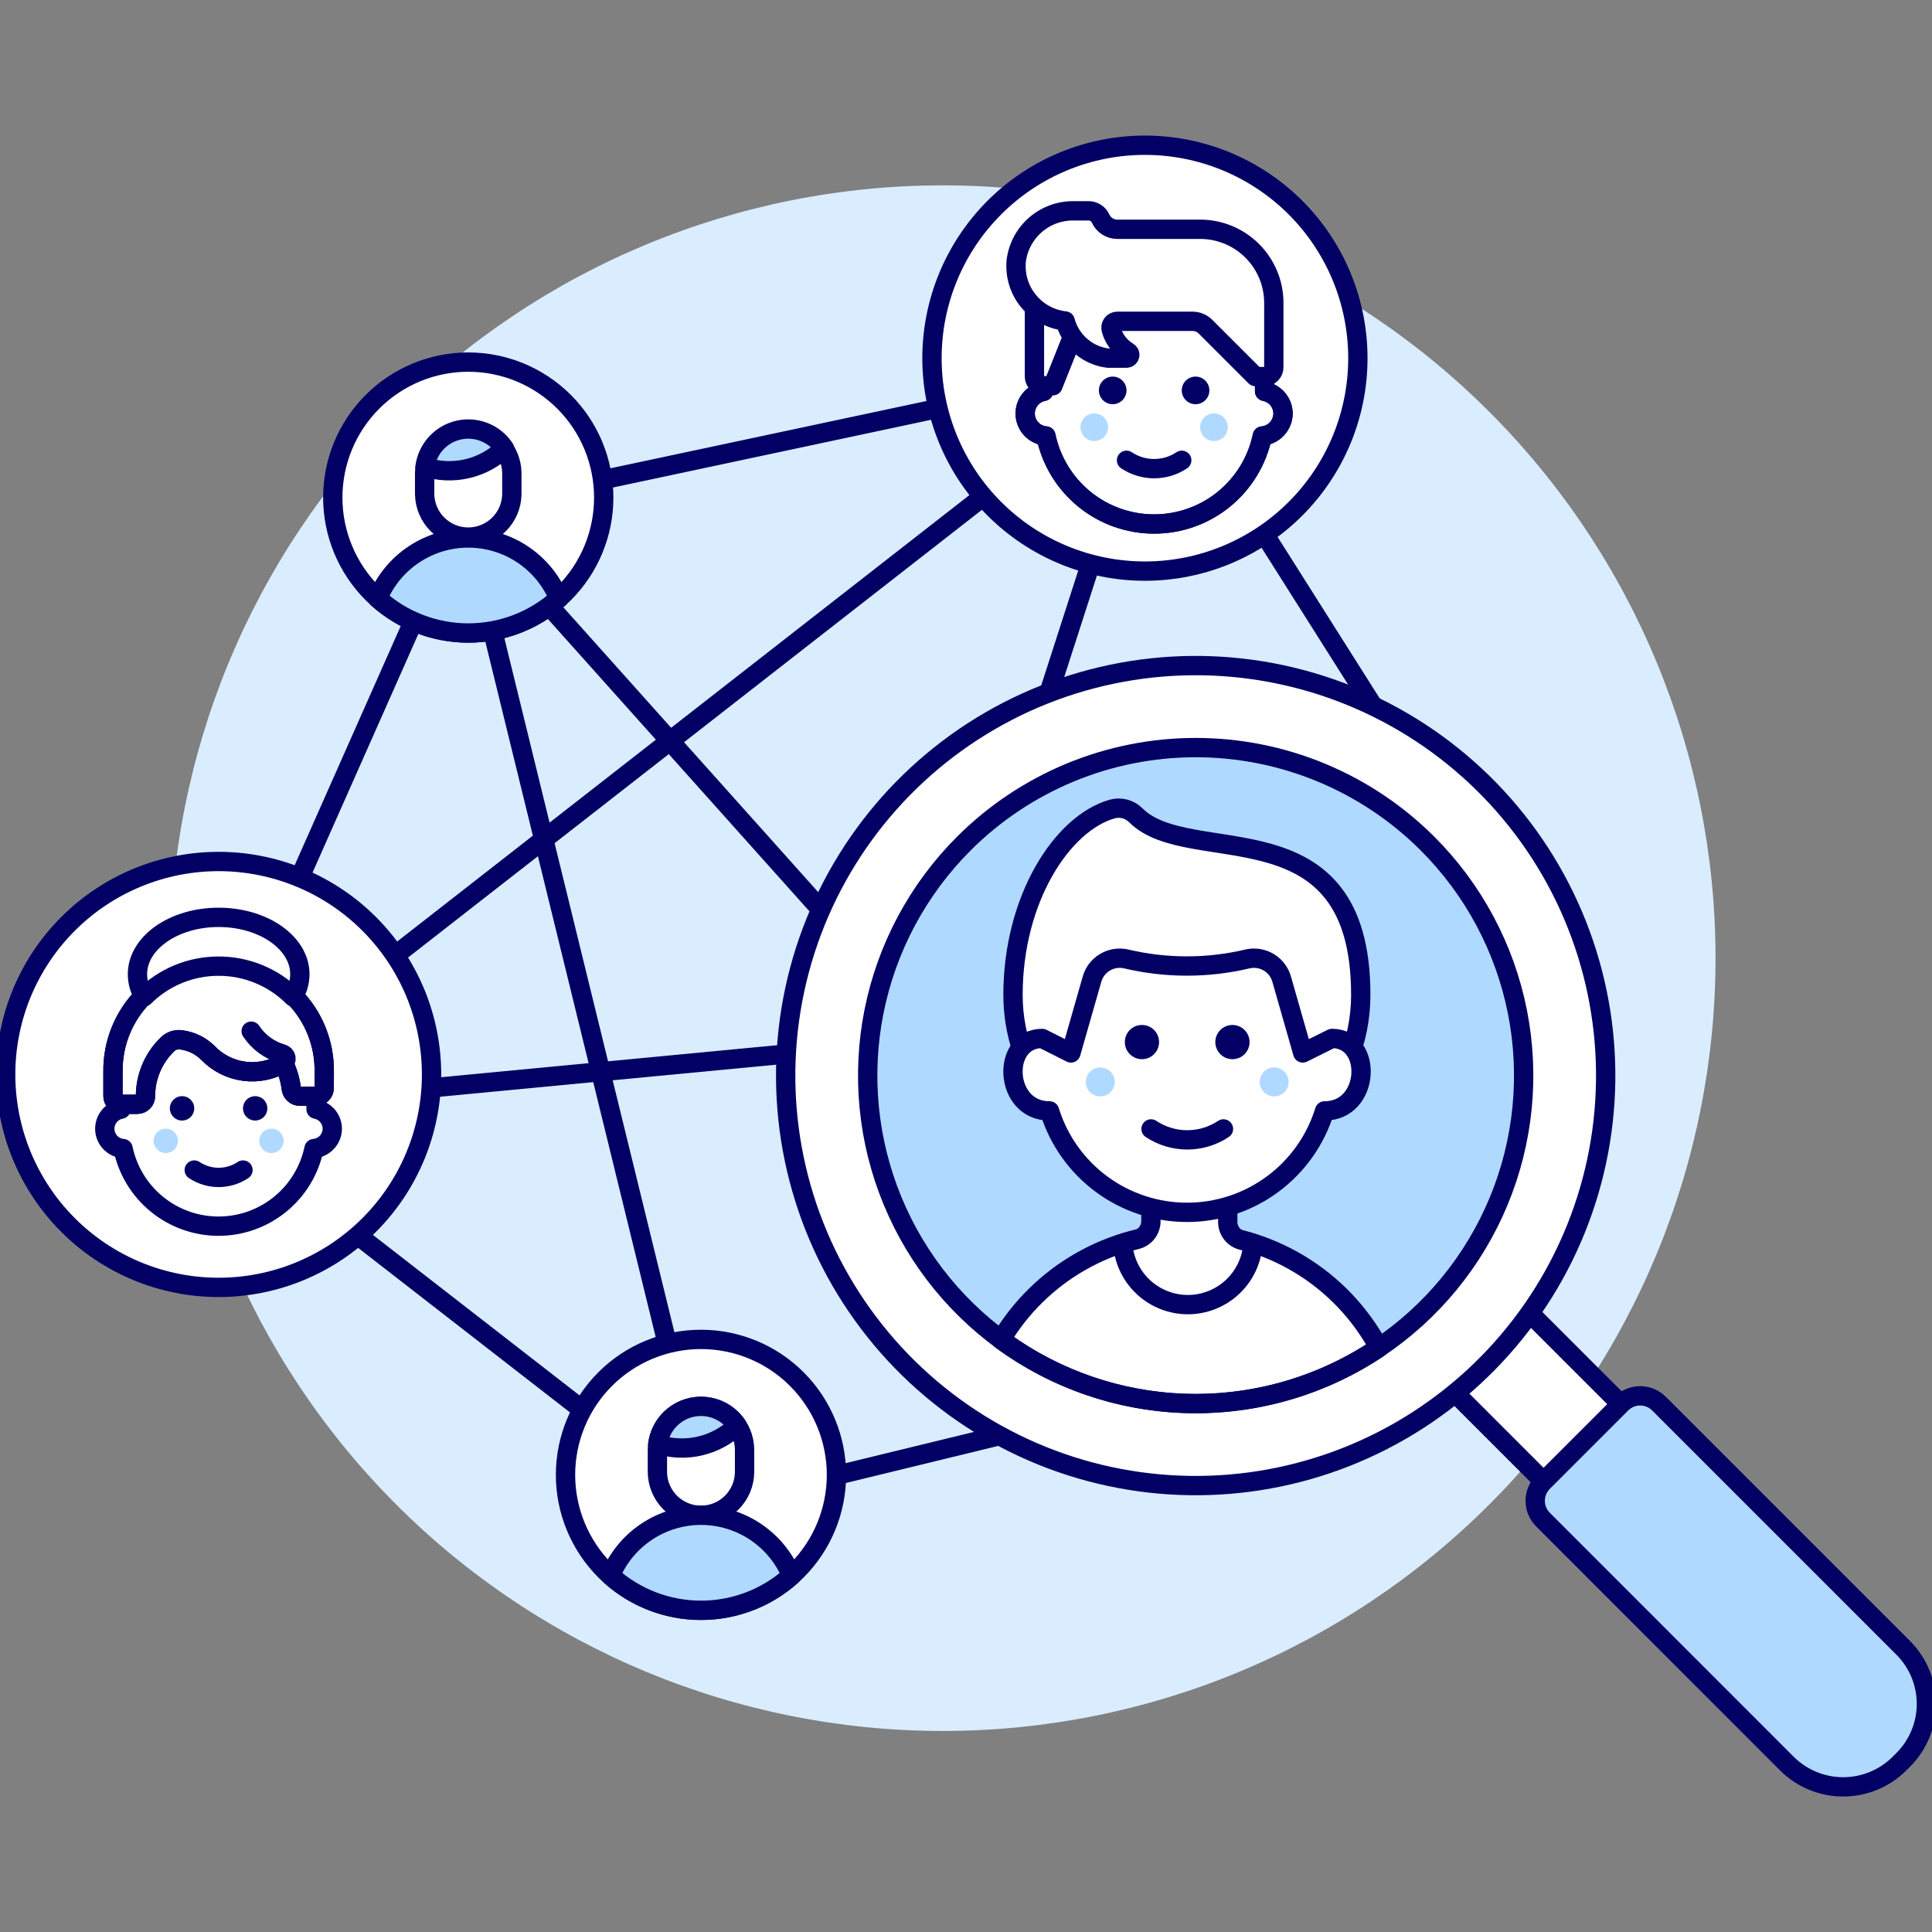 <svg width="400" height="400" viewBox="0 0 400 400" fill="none" xmlns="http://www.w3.org/2000/svg">
<rect x="0" y="0" width="400" height="400" fill="#808080" stroke="none"/>
<g clip-path="url(#clip0_902_10487)">
<path d="M35.184 198.376C35.184 240.811 52.041 281.507 82.047 311.513C112.053 341.519 152.749 358.376 195.184 358.376C237.619 358.376 278.315 341.519 308.321 311.513C338.327 281.507 355.184 240.811 355.184 198.376C355.184 155.941 338.327 115.245 308.321 85.239C278.315 55.233 237.619 38.376 195.184 38.376C152.749 38.376 112.053 55.233 82.047 85.239C52.041 115.245 35.184 155.941 35.184 198.376Z" fill="#D9EDFF"/>
<path d="M95.844 105.5L40.708 229.86" stroke="#020064" stroke-width="4" stroke-linecap="round" stroke-linejoin="round"/>
<path d="M146.424 311.964L40.708 229.86" stroke="#020064" stroke-width="4" stroke-linecap="round" stroke-linejoin="round"/>
<path d="M311.376 189.004L256.584 285.148" stroke="#00AED9" stroke-width="4" stroke-linecap="round" stroke-linejoin="round"/>
<path d="M95.844 105.5L239.248 74.968" stroke="#020064" stroke-width="4" stroke-linecap="round" stroke-linejoin="round"/>
<path d="M311.376 189.004L239.248 74.968" stroke="#020064" stroke-width="4" stroke-linecap="round" stroke-linejoin="round"/>
<path d="M311.376 189.004L194.036 215.244L40.708 229.86" stroke="#020064" stroke-width="4" stroke-linecap="round" stroke-linejoin="round"/>
<path d="M95.844 105.5L146.424 311.964" stroke="#020064" stroke-width="4" stroke-linecap="round" stroke-linejoin="round"/>
<path d="M239.248 74.968L194.036 215.244" stroke="#020064" stroke-width="4" stroke-linecap="round" stroke-linejoin="round"/>
<path d="M95.844 105.5L256.584 285.148" stroke="#020064" stroke-width="4" stroke-linecap="round" stroke-linejoin="round"/>
<path d="M256.584 285.148L146.424 311.964" stroke="#020064" stroke-width="4" stroke-linecap="round" stroke-linejoin="round"/>
<path d="M40.708 229.86L239.248 74.968" stroke="#020064" stroke-width="4" stroke-linecap="round" stroke-linejoin="round"/>
<path d="M1.172 222.452C1.172 228.242 2.312 233.975 4.528 239.324C6.744 244.673 9.991 249.533 14.085 253.627C18.179 257.721 23.039 260.968 28.388 263.184C33.737 265.4 39.47 266.54 45.26 266.54C51.05 266.54 56.783 265.4 62.132 263.184C67.481 260.968 72.341 257.721 76.435 253.627C80.529 249.533 83.776 244.673 85.992 239.324C88.208 233.975 89.348 228.242 89.348 222.452C89.348 216.662 88.208 210.929 85.992 205.58C83.776 200.231 80.529 195.371 76.435 191.277C72.341 187.183 67.481 183.936 62.132 181.72C56.783 179.504 51.05 178.364 45.26 178.364C39.47 178.364 33.737 179.504 28.388 181.72C23.039 183.936 18.179 187.183 14.085 191.277C9.991 195.371 6.744 200.231 4.528 205.58C2.312 210.929 1.172 216.662 1.172 222.452Z" fill="white" stroke="#020064" stroke-width="4" stroke-linecap="round" stroke-linejoin="round"/>
<path d="M68.8 233.68C68.792 232.722 68.452 231.797 67.839 231.061C67.225 230.326 66.377 229.825 65.436 229.644V226.952C65.474 224.277 64.979 221.621 63.982 219.138C62.984 216.655 61.503 214.396 59.624 212.491C57.746 210.586 55.507 209.073 53.039 208.04C50.571 207.008 47.922 206.476 45.246 206.476C42.571 206.476 39.922 207.008 37.453 208.04C34.985 209.073 32.747 210.586 30.868 212.491C28.99 214.396 27.508 216.655 26.511 219.138C25.513 221.621 25.018 224.277 25.056 226.952V229.644C24.075 229.828 23.195 230.361 22.577 231.145C21.96 231.929 21.648 232.911 21.7 233.907C21.752 234.904 22.164 235.848 22.859 236.564C23.554 237.28 24.485 237.719 25.48 237.8C26.428 242.341 28.91 246.417 32.51 249.343C36.11 252.269 40.607 253.866 45.246 253.866C49.885 253.866 54.382 252.269 57.982 249.343C61.582 246.417 64.064 242.341 65.012 237.8C66.043 237.707 67.002 237.234 67.703 236.472C68.403 235.71 68.794 234.715 68.8 233.68Z" fill="white" stroke="#020064" stroke-width="4" stroke-linecap="round" stroke-linejoin="round"/>
<path d="M31.804 236.204C31.804 236.873 32.07 237.515 32.544 237.989C33.017 238.462 33.659 238.728 34.328 238.728C34.998 238.728 35.64 238.462 36.113 237.989C36.586 237.515 36.852 236.873 36.852 236.204C36.852 235.535 36.586 234.893 36.113 234.419C35.64 233.946 34.998 233.68 34.328 233.68C33.659 233.68 33.017 233.946 32.544 234.419C32.07 234.893 31.804 235.535 31.804 236.204Z" fill="#B0D9FF"/>
<path d="M53.672 236.204C53.672 236.535 53.737 236.864 53.864 237.17C53.991 237.476 54.177 237.754 54.411 237.989C54.646 238.223 54.924 238.409 55.23 238.536C55.536 238.663 55.865 238.728 56.196 238.728C56.528 238.728 56.856 238.663 57.162 238.536C57.468 238.409 57.746 238.223 57.981 237.989C58.215 237.754 58.401 237.476 58.528 237.17C58.655 236.864 58.72 236.535 58.72 236.204C58.72 235.873 58.655 235.544 58.528 235.238C58.401 234.932 58.215 234.654 57.981 234.419C57.746 234.185 57.468 233.999 57.162 233.872C56.856 233.745 56.528 233.68 56.196 233.68C55.865 233.68 55.536 233.745 55.23 233.872C54.924 233.999 54.646 234.185 54.411 234.419C54.177 234.654 53.991 234.932 53.864 235.238C53.737 235.544 53.672 235.873 53.672 236.204Z" fill="#B0D9FF"/>
<path d="M40.216 242.244C41.71 243.242 43.466 243.774 45.262 243.774C47.058 243.774 48.814 243.242 50.308 242.244" stroke="#020064" stroke-width="4" stroke-linecap="round" stroke-linejoin="round"/>
<path d="M67.132 221.904C67.171 219.007 66.635 216.131 65.553 213.444C64.472 210.756 62.867 208.31 60.832 206.247C58.797 204.185 56.373 202.547 53.7 201.43C51.028 200.312 48.159 199.736 45.262 199.736C42.365 199.736 39.497 200.312 36.824 201.43C34.151 202.547 31.727 204.185 29.692 206.247C27.657 208.31 26.053 210.756 24.971 213.444C23.89 216.131 23.353 219.007 23.392 221.904V226.952C23.392 227.398 23.569 227.825 23.884 228.14C24.199 228.455 24.627 228.632 25.072 228.632H28.44C28.886 228.632 29.313 228.455 29.628 228.14C29.943 227.825 30.12 227.398 30.12 226.952C30.122 224.949 30.526 222.966 31.308 221.122C32.091 219.277 33.236 217.609 34.676 216.216C35.044 215.855 35.49 215.583 35.98 215.422C36.469 215.261 36.99 215.215 37.5 215.288C39.623 215.552 41.596 216.523 43.1 218.044C45.088 220.094 47.71 221.413 50.541 221.789C53.372 222.164 56.246 221.573 58.7 220.112C59.544 221.751 60.087 223.529 60.3 225.36C60.348 225.798 60.556 226.203 60.883 226.498C61.211 226.793 61.635 226.958 62.076 226.96H65.44C65.886 226.959 66.313 226.781 66.628 226.465C66.943 226.15 67.12 225.722 67.12 225.276L67.132 221.904Z" fill="white" stroke="#020064" stroke-width="4" stroke-linecap="round" stroke-linejoin="round"/>
<path d="M67.132 221.904C67.171 219.007 66.635 216.131 65.553 213.444C64.472 210.756 62.867 208.31 60.832 206.247C58.797 204.185 56.373 202.547 53.7 201.43C51.028 200.312 48.159 199.736 45.262 199.736C42.365 199.736 39.497 200.312 36.824 201.43C34.151 202.547 31.727 204.185 29.692 206.247C27.657 208.31 26.053 210.756 24.971 213.444C23.89 216.131 23.353 219.007 23.392 221.904V226.952C23.392 227.398 23.569 227.825 23.884 228.14C24.199 228.455 24.627 228.632 25.072 228.632H28.44C28.886 228.632 29.313 228.455 29.628 228.14C29.943 227.825 30.12 227.398 30.12 226.952C30.122 224.949 30.526 222.966 31.308 221.122C32.091 219.277 33.236 217.609 34.676 216.216C35.044 215.855 35.49 215.583 35.98 215.422C36.469 215.261 36.99 215.215 37.5 215.288C39.623 215.552 41.596 216.523 43.1 218.044C45.088 220.094 47.71 221.413 50.541 221.789C53.372 222.164 56.246 221.573 58.7 220.112C59.544 221.751 60.087 223.529 60.3 225.36C60.348 225.798 60.556 226.203 60.883 226.498C61.211 226.793 61.635 226.958 62.076 226.96H65.44C65.886 226.959 66.313 226.781 66.628 226.465C66.943 226.15 67.12 225.722 67.12 225.276L67.132 221.904Z" stroke="#020064" stroke-width="4" stroke-linecap="round" stroke-linejoin="round"/>
<path d="M58.7 220.112C58.878 220.007 59.021 219.851 59.111 219.665C59.201 219.479 59.234 219.271 59.206 219.066C59.178 218.861 59.091 218.669 58.955 218.514C58.818 218.358 58.639 218.246 58.44 218.192C55.8 217.448 53.514 215.78 52 213.492" fill="#FFDF3D"/>
<path d="M58.7 220.112C58.878 220.007 59.021 219.851 59.111 219.665C59.201 219.479 59.234 219.271 59.206 219.066C59.178 218.861 59.091 218.669 58.955 218.514C58.818 218.358 58.639 218.246 58.44 218.192C55.8 217.448 53.514 215.78 52 213.492" stroke="#020064" stroke-width="4" stroke-linecap="round" stroke-linejoin="round"/>
<path d="M35.168 229.472C35.168 229.803 35.233 230.132 35.36 230.438C35.487 230.744 35.673 231.022 35.907 231.257C36.142 231.491 36.42 231.677 36.726 231.804C37.032 231.931 37.361 231.996 37.692 231.996C38.024 231.996 38.352 231.931 38.658 231.804C38.964 231.677 39.243 231.491 39.477 231.257C39.711 231.022 39.897 230.744 40.024 230.438C40.151 230.132 40.216 229.803 40.216 229.472C40.216 229.141 40.151 228.812 40.024 228.506C39.897 228.2 39.711 227.922 39.477 227.687C39.243 227.453 38.964 227.267 38.658 227.14C38.352 227.013 38.024 226.948 37.692 226.948C37.361 226.948 37.032 227.013 36.726 227.14C36.42 227.267 36.142 227.453 35.907 227.687C35.673 227.922 35.487 228.2 35.36 228.506C35.233 228.812 35.168 229.141 35.168 229.472Z" fill="#020064"/>
<path d="M50.308 229.472C50.308 230.141 50.574 230.783 51.047 231.257C51.521 231.73 52.163 231.996 52.832 231.996C53.502 231.996 54.144 231.73 54.617 231.257C55.09 230.783 55.356 230.141 55.356 229.472C55.356 228.803 55.09 228.161 54.617 227.687C54.144 227.214 53.502 226.948 52.832 226.948C52.163 226.948 51.521 227.214 51.047 227.687C50.574 228.161 50.308 228.803 50.308 229.472Z" fill="#020064"/>
<path d="M45.26 200.032C48.125 200.027 50.963 200.587 53.612 201.68C56.26 202.773 58.668 204.377 60.696 206.4C61.591 204.998 62.072 203.371 62.084 201.708C62.084 195.204 54.552 189.928 45.26 189.928C35.968 189.928 28.46 195.204 28.46 201.708C28.467 203.369 28.941 204.995 29.828 206.4C31.856 204.377 34.263 202.773 36.911 201.681C39.559 200.588 42.396 200.028 45.26 200.032Z" fill="white" stroke="#020064" stroke-width="4" stroke-linecap="round" stroke-linejoin="round"/>
<path d="M192.956 74.156C192.956 85.849 197.601 97.063 205.869 105.331C214.137 113.599 225.351 118.244 237.044 118.244C248.737 118.244 259.951 113.599 268.219 105.331C276.487 97.063 281.132 85.849 281.132 74.156C281.132 62.463 276.487 51.249 268.219 42.981C259.951 34.713 248.737 30.068 237.044 30.068C225.351 30.068 214.137 34.713 205.869 42.981C197.601 51.249 192.956 62.463 192.956 74.156Z" fill="white" stroke="#020064" stroke-width="4" stroke-linecap="round" stroke-linejoin="round"/>
<path d="M265.64 85.6C265.63 84.514 265.244 83.466 264.549 82.632C263.853 81.799 262.89 81.232 261.824 81.028V77.976C261.824 71.909 259.414 66.09 255.124 61.8C250.834 57.51 245.015 55.1 238.948 55.1C232.881 55.1 227.063 57.51 222.772 61.8C218.482 66.09 216.072 71.909 216.072 77.976V81.028C214.958 81.234 213.957 81.837 213.255 82.726C212.554 83.615 212.199 84.729 212.258 85.861C212.316 86.992 212.785 88.063 213.575 88.875C214.365 89.686 215.423 90.183 216.552 90.272C217.624 95.42 220.436 100.042 224.516 103.36C228.595 106.679 233.694 108.49 238.952 108.49C244.211 108.49 249.309 106.679 253.389 103.36C257.468 100.042 260.281 95.42 261.352 90.272C262.519 90.165 263.605 89.627 264.398 88.763C265.19 87.9 265.633 86.772 265.64 85.6Z" fill="white" stroke="#020064" stroke-width="4" stroke-linecap="round" stroke-linejoin="round"/>
<path d="M265.64 85.6C265.63 84.514 265.244 83.466 264.549 82.632C263.853 81.799 262.89 81.232 261.824 81.028V77.976C261.824 71.909 259.414 66.09 255.124 61.8C250.834 57.51 245.015 55.1 238.948 55.1C232.881 55.1 227.063 57.51 222.772 61.8C218.482 66.09 216.072 71.909 216.072 77.976V81.028C214.958 81.234 213.957 81.837 213.255 82.726C212.554 83.615 212.199 84.729 212.258 85.861C212.316 86.992 212.785 88.063 213.575 88.875C214.365 89.686 215.423 90.183 216.552 90.272C217.624 95.42 220.436 100.042 224.516 103.36C228.595 106.679 233.694 108.49 238.952 108.49C244.211 108.49 249.309 106.679 253.389 103.36C257.468 100.042 260.281 95.42 261.352 90.272C262.519 90.165 263.605 89.627 264.398 88.763C265.19 87.9 265.633 86.772 265.64 85.6V85.6Z" stroke="#020064" stroke-width="4" stroke-linecap="round" stroke-linejoin="round"/>
<path d="M227.512 80.828C227.512 81.587 227.814 82.314 228.35 82.85C228.886 83.387 229.614 83.688 230.372 83.688C231.131 83.688 231.858 83.387 232.395 82.85C232.931 82.314 233.232 81.587 233.232 80.828C233.232 80.07 232.931 79.342 232.395 78.806C231.858 78.269 231.131 77.968 230.372 77.968C229.614 77.968 228.886 78.269 228.35 78.806C227.814 79.342 227.512 80.07 227.512 80.828Z" fill="#020064"/>
<path d="M244.668 80.828C244.668 81.587 244.97 82.314 245.506 82.85C246.042 83.387 246.77 83.688 247.528 83.688C248.287 83.688 249.014 83.387 249.551 82.85C250.087 82.314 250.388 81.587 250.388 80.828C250.388 80.07 250.087 79.342 249.551 78.806C249.014 78.269 248.287 77.968 247.528 77.968C246.77 77.968 246.042 78.269 245.506 78.806C244.97 79.342 244.668 80.07 244.668 80.828Z" fill="#020064"/>
<path d="M223.7 88.452C223.7 89.21 224.002 89.938 224.538 90.474C225.074 91.011 225.802 91.312 226.56 91.312C227.319 91.312 228.046 91.011 228.583 90.474C229.119 89.938 229.42 89.21 229.42 88.452C229.42 87.694 229.119 86.966 228.583 86.43C228.046 85.893 227.319 85.592 226.56 85.592C225.802 85.592 225.074 85.893 224.538 86.43C224.002 86.966 223.7 87.694 223.7 88.452Z" fill="#B0D9FF"/>
<path d="M248.48 88.452C248.48 89.21 248.782 89.938 249.318 90.474C249.854 91.011 250.582 91.312 251.34 91.312C252.099 91.312 252.826 91.011 253.363 90.474C253.899 89.938 254.2 89.21 254.2 88.452C254.2 87.694 253.899 86.966 253.363 86.43C252.826 85.893 252.099 85.592 251.34 85.592C250.582 85.592 249.854 85.893 249.318 86.43C248.782 86.966 248.48 87.694 248.48 88.452Z" fill="#B0D9FF"/>
<path d="M233.232 95.3C234.925 96.429 236.915 97.031 238.95 97.031C240.985 97.031 242.975 96.429 244.668 95.3" stroke="#020064" stroke-width="4" stroke-linecap="round" stroke-linejoin="round"/>
<path d="M214.168 60.8V77.956C214.168 78.461 214.369 78.946 214.726 79.304C215.083 79.661 215.567 79.863 216.072 79.864H218L225.6 60.8H214.168Z" fill="white" stroke="#020064" stroke-width="4" stroke-linecap="round" stroke-linejoin="round"/>
<path d="M263.732 62.716C263.731 58.672 262.124 54.793 259.264 51.934C256.403 49.074 252.525 47.468 248.48 47.468H231.324C230.596 47.468 229.883 47.26 229.27 46.867C228.656 46.474 228.169 45.913 227.864 45.252C227.664 44.809 227.348 44.427 226.951 44.145C226.554 43.864 226.089 43.694 225.604 43.652H222.364C219.444 43.596 216.607 44.621 214.398 46.532C212.189 48.442 210.765 51.102 210.4 54C210.115 56.991 211.019 59.975 212.915 62.305C214.812 64.636 217.549 66.127 220.536 66.456C221.076 68.48 222.21 70.295 223.792 71.667C225.375 73.039 227.332 73.905 229.412 74.152H233.228C233.379 74.151 233.525 74.1 233.644 74.008C233.763 73.916 233.85 73.788 233.889 73.643C233.929 73.498 233.92 73.344 233.865 73.204C233.809 73.064 233.709 72.946 233.58 72.868C231.848 71.834 230.586 70.165 230.064 68.216C230.005 68.02 229.992 67.813 230.027 67.611C230.063 67.409 230.144 67.218 230.267 67.054C230.389 66.889 230.547 66.756 230.73 66.664C230.913 66.572 231.115 66.524 231.32 66.524H246.896C247.397 66.524 247.893 66.623 248.356 66.815C248.819 67.007 249.239 67.289 249.592 67.644L259.916 77.964H261.82C262.071 77.965 262.319 77.915 262.551 77.82C262.783 77.724 262.993 77.584 263.171 77.406C263.348 77.229 263.488 77.019 263.584 76.787C263.68 76.555 263.729 76.307 263.728 76.056L263.732 62.716Z" fill="white"/>
<path d="M263.732 62.716C263.731 58.672 262.124 54.793 259.264 51.934C256.403 49.074 252.525 47.468 248.48 47.468H231.324C230.596 47.468 229.883 47.26 229.27 46.867C228.656 46.474 228.169 45.913 227.864 45.252C227.664 44.809 227.348 44.427 226.951 44.145C226.554 43.864 226.089 43.694 225.604 43.652H222.364C219.444 43.596 216.607 44.621 214.398 46.532C212.189 48.442 210.765 51.102 210.4 54C210.115 56.991 211.019 59.975 212.915 62.305C214.812 64.636 217.549 66.127 220.536 66.456C221.076 68.48 222.21 70.295 223.792 71.667C225.375 73.039 227.332 73.905 229.412 74.152H233.228C233.379 74.151 233.525 74.1 233.644 74.008C233.763 73.916 233.85 73.788 233.889 73.643C233.929 73.498 233.92 73.344 233.865 73.204C233.809 73.064 233.709 72.946 233.58 72.868C231.848 71.834 230.586 70.165 230.064 68.216C230.005 68.02 229.992 67.813 230.027 67.611C230.063 67.409 230.144 67.218 230.267 67.054C230.389 66.889 230.547 66.756 230.73 66.664C230.913 66.572 231.115 66.524 231.32 66.524H246.896C247.397 66.524 247.893 66.623 248.356 66.815C248.819 67.007 249.239 67.289 249.592 67.644L259.916 77.964H261.82C262.071 77.965 262.319 77.915 262.551 77.82C262.783 77.724 262.993 77.584 263.171 77.406C263.348 77.229 263.488 77.019 263.584 76.787C263.68 76.555 263.729 76.307 263.728 76.056L263.732 62.716Z" stroke="#020064" stroke-width="4" stroke-linecap="round" stroke-linejoin="round"/>
<path d="M295.57 282.715L311.576 266.709L339.586 294.72L323.579 310.726L295.57 282.715Z" fill="white" stroke="#020064" stroke-width="4" stroke-linecap="round" stroke-linejoin="round"/>
<path d="M394 364.4L393.236 365.164C390.144 368.231 385.965 369.952 381.61 369.952C377.255 369.952 373.076 368.231 369.984 365.164L319.444 314.604C318.422 313.573 317.848 312.18 317.848 310.728C317.848 309.276 318.422 307.883 319.444 306.852L335.708 290.588C336.738 289.566 338.131 288.992 339.582 288.992C341.033 288.992 342.426 289.566 343.456 290.588L394 341.128C395.535 342.652 396.753 344.465 397.584 346.462C398.415 348.459 398.843 350.601 398.843 352.764C398.843 354.927 398.415 357.069 397.584 359.066C396.753 361.063 395.535 362.876 394 364.4Z" fill="#B0D9FF"/>
<path d="M394 364.4L393.236 365.164C390.144 368.231 385.965 369.952 381.61 369.952C377.255 369.952 373.076 368.231 369.984 365.164L319.444 314.604C318.422 313.573 317.848 312.18 317.848 310.728C317.848 309.276 318.422 307.883 319.444 306.852L335.708 290.588C336.738 289.566 338.131 288.992 339.582 288.992C341.033 288.992 342.426 289.566 343.456 290.588L394 341.128C395.535 342.652 396.753 344.465 397.584 346.462C398.415 348.459 398.843 350.601 398.843 352.764C398.843 354.927 398.415 357.069 397.584 359.066C396.753 361.063 395.535 362.876 394 364.4Z" stroke="#020064" stroke-width="4" stroke-linecap="round" stroke-linejoin="round"/>
<path d="M175.146 266.997C186.898 286.201 205.796 299.949 227.684 305.219C249.573 310.488 272.658 306.847 291.861 295.096C311.065 283.344 324.814 264.446 330.083 242.557C335.353 220.669 331.711 197.584 319.96 178.381C308.208 159.177 289.31 145.428 267.422 140.159C245.533 134.889 222.448 138.531 203.245 150.282C184.041 162.033 170.292 180.932 165.023 202.82C159.753 224.709 163.395 247.794 175.146 266.997Z" fill="white" stroke="#020064" stroke-width="4" stroke-linecap="round" stroke-linejoin="round"/>
<path d="M295.572 174.672C305.069 184.169 311.536 196.269 314.156 209.442C316.775 222.615 315.43 236.269 310.29 248.677C305.15 261.085 296.447 271.691 285.279 279.152C274.112 286.614 260.983 290.596 247.552 290.596C234.121 290.596 220.992 286.614 209.825 279.152C198.658 271.691 189.954 261.085 184.814 248.677C179.674 236.269 178.329 222.615 180.949 209.442C183.568 196.269 190.035 184.169 199.532 174.672C205.838 168.366 213.324 163.363 221.564 159.95C229.803 156.537 238.634 154.78 247.552 154.78C256.47 154.78 265.301 156.537 273.541 159.95C281.78 163.363 289.266 168.366 295.572 174.672Z" fill="#B0D9FF"/>
<path d="M245.916 255.24C238.112 255.284 230.453 257.344 223.68 261.22C216.907 265.097 211.251 270.658 207.26 277.364C218.539 285.669 232.109 290.286 246.113 290.583C260.116 290.881 273.87 286.845 285.492 279.028C281.645 271.87 275.938 265.882 268.973 261.695C262.008 257.509 254.042 255.279 245.916 255.24Z" fill="white"/>
<path d="M245.916 255.24C238.112 255.284 230.453 257.344 223.68 261.22C216.907 265.097 211.251 270.658 207.26 277.364C218.539 285.669 232.109 290.286 246.113 290.583C260.116 290.881 273.87 286.845 285.492 279.028C281.645 271.87 275.938 265.882 268.973 261.695C262.008 257.509 254.042 255.279 245.916 255.24V255.24Z" stroke="#020064" stroke-width="4" stroke-linejoin="round"/>
<path d="M259.332 257.42C258.612 257.191 257.885 256.985 257.152 256.804C256.305 256.59 255.553 256.099 255.017 255.409C254.481 254.719 254.19 253.87 254.192 252.996V239.484H238.284V252.844C238.284 253.723 237.988 254.576 237.445 255.266C236.902 255.957 236.142 256.445 235.288 256.652C234.368 256.876 233.452 257.124 232.548 257.408L232.456 257.528C232.691 260.942 234.214 264.139 236.715 266.473C239.216 268.808 242.51 270.107 245.932 270.107C249.354 270.107 252.648 268.808 255.149 266.473C257.651 264.139 259.173 260.942 259.408 257.528L259.332 257.42Z" fill="white" stroke="#020064" stroke-width="4" stroke-linecap="round" stroke-linejoin="round"/>
<path d="M281.732 206C281.732 215.548 277.939 224.705 271.188 231.456C264.437 238.207 255.28 242 245.732 242C236.184 242 227.028 238.207 220.276 231.456C213.525 224.705 209.732 215.548 209.732 206C209.732 186.096 219.892 170.48 230.228 167.512C231.089 167.264 232.001 167.253 232.868 167.479C233.735 167.705 234.525 168.16 235.156 168.796C246.348 180.052 281.732 166.024 281.732 206Z" fill="white"/>
<path d="M281.732 206C281.732 215.548 277.939 224.705 271.188 231.456C264.437 238.207 255.28 242 245.732 242C236.184 242 227.028 238.207 220.276 231.456C213.525 224.705 209.732 215.548 209.732 206C209.732 186.096 219.892 170.48 230.228 167.512C231.089 167.264 232.001 167.253 232.868 167.479C233.735 167.705 234.525 168.16 235.156 168.796C246.348 180.052 281.732 166.024 281.732 206Z" stroke="#020064" stroke-width="4" stroke-linecap="round" stroke-linejoin="round"/>
<path d="M275.764 215L269.72 218L265.36 202.744C264.953 201.279 264 200.025 262.698 199.24C261.396 198.454 259.842 198.197 258.356 198.52C250.05 200.499 241.395 200.499 233.088 198.52C231.602 198.198 230.049 198.456 228.747 199.241C227.445 200.026 226.492 201.279 226.084 202.744L221.724 218L215.772 215C207.208 215 207.772 230 217.268 230H217.296C219.176 236.083 222.954 241.405 228.078 245.184C233.202 248.964 239.401 251.003 245.768 251.003C252.135 251.003 258.335 248.964 263.458 245.184C268.582 241.405 272.361 236.083 274.24 230C283.748 230 284.324 215 275.764 215Z" fill="white" stroke="#020064" stroke-width="4" stroke-linecap="round" stroke-linejoin="round"/>
<path d="M232.884 215.752C232.884 216.692 233.257 217.593 233.922 218.258C234.587 218.923 235.488 219.296 236.428 219.296C237.368 219.296 238.269 218.923 238.934 218.258C239.599 217.593 239.972 216.692 239.972 215.752C239.972 214.812 239.599 213.911 238.934 213.246C238.269 212.581 237.368 212.208 236.428 212.208C235.488 212.208 234.587 212.581 233.922 213.246C233.257 213.911 232.884 214.812 232.884 215.752Z" fill="#020064"/>
<path d="M251.62 215.752C251.62 216.692 251.994 217.593 252.658 218.258C253.323 218.923 254.224 219.296 255.164 219.296C256.104 219.296 257.005 218.923 257.67 218.258C258.335 217.593 258.708 216.692 258.708 215.752C258.708 214.812 258.335 213.911 257.67 213.246C257.005 212.581 256.104 212.208 255.164 212.208C254.224 212.208 253.323 212.581 252.658 213.246C251.994 213.911 251.62 214.812 251.62 215.752Z" fill="#020064"/>
<path d="M230.8 224C230.8 224.594 230.624 225.174 230.294 225.667C229.964 226.161 229.496 226.545 228.947 226.772C228.399 226.999 227.795 227.058 227.213 226.942C226.631 226.826 226.097 226.54 225.677 226.12C225.258 225.7 224.973 225.165 224.857 224.583C224.742 224.001 224.802 223.397 225.03 222.849C225.257 222.301 225.642 221.833 226.136 221.504C226.63 221.174 227.211 220.999 227.804 221C228.198 221 228.588 221.078 228.951 221.228C229.315 221.379 229.646 221.6 229.924 221.879C230.202 222.158 230.423 222.488 230.573 222.852C230.723 223.216 230.801 223.606 230.8 224Z" fill="#B0D9FF"/>
<path d="M266.8 224C266.8 224.593 266.624 225.173 266.294 225.667C265.965 226.16 265.496 226.545 264.948 226.772C264.4 226.999 263.797 227.058 263.215 226.942C262.633 226.827 262.098 226.541 261.679 226.121C261.259 225.702 260.973 225.167 260.858 224.585C260.742 224.003 260.801 223.4 261.028 222.852C261.255 222.304 261.64 221.835 262.133 221.506C262.627 221.176 263.207 221 263.8 221C264.596 221 265.359 221.316 265.921 221.879C266.484 222.441 266.8 223.204 266.8 224Z" fill="#B0D9FF"/>
<path d="M238.308 233.732C240.529 235.211 243.138 236 245.806 236C248.474 236 251.083 235.211 253.304 233.732" stroke="#020064" stroke-width="4" stroke-linecap="round" stroke-linejoin="round"/>
<path d="M295.572 174.672C305.069 184.169 311.536 196.269 314.156 209.442C316.775 222.615 315.43 236.269 310.29 248.677C305.15 261.085 296.447 271.691 285.279 279.152C274.112 286.614 260.983 290.596 247.552 290.596C234.121 290.596 220.992 286.614 209.825 279.152C198.658 271.691 189.954 261.085 184.814 248.677C179.674 236.269 178.329 222.615 180.949 209.442C183.568 196.269 190.035 184.169 199.532 174.672C205.838 168.366 213.324 163.363 221.564 159.95C229.803 156.537 238.634 154.78 247.552 154.78C256.47 154.78 265.301 156.537 273.541 159.95C281.78 163.363 289.266 168.366 295.572 174.672V174.672Z" stroke="#020064" stroke-width="4" stroke-linecap="round" stroke-linejoin="round"/>
<path d="M117.084 305.356C117.084 312.795 120.039 319.929 125.299 325.189C130.559 330.449 137.693 333.404 145.132 333.404C152.571 333.404 159.705 330.449 164.965 325.189C170.225 319.929 173.18 312.795 173.18 305.356C173.18 297.917 170.225 290.783 164.965 285.523C159.705 280.263 152.571 277.308 145.132 277.308C137.693 277.308 130.559 280.263 125.299 285.523C120.039 290.783 117.084 297.917 117.084 305.356Z" fill="white" stroke="#020064" stroke-width="4" stroke-linecap="round" stroke-linejoin="round"/>
<path d="M136.108 304.704C136.108 307.097 137.059 309.393 138.751 311.085C140.444 312.777 142.739 313.728 145.132 313.728C147.525 313.728 149.821 312.777 151.513 311.085C153.205 309.393 154.156 307.097 154.156 304.704V300.192C154.156 297.799 153.205 295.503 151.513 293.811C149.821 292.119 147.525 291.168 145.132 291.168C142.739 291.168 140.444 292.119 138.751 293.811C137.059 295.503 136.108 297.799 136.108 300.192V304.704Z" fill="white" stroke="#020064" stroke-width="4" stroke-linecap="round" stroke-linejoin="round"/>
<path d="M163.884 326.212C158.737 330.837 152.061 333.396 145.14 333.396C138.22 333.396 131.544 330.837 126.396 326.212C127.936 322.515 130.536 319.356 133.867 317.134C137.198 314.911 141.113 313.723 145.118 313.719C149.122 313.716 153.039 314.897 156.374 317.114C159.709 319.332 162.314 322.486 163.86 326.18" fill="#B0D9FF"/>
<path d="M163.884 326.212C158.737 330.837 152.061 333.396 145.14 333.396C138.22 333.396 131.544 330.837 126.396 326.212C127.936 322.515 130.536 319.356 133.867 317.134C137.198 314.911 141.113 313.723 145.118 313.719C149.122 313.716 153.039 314.897 156.374 317.114C159.709 319.332 162.314 322.486 163.86 326.18" stroke="#020064" stroke-width="4" stroke-linecap="round" stroke-linejoin="round"/>
<path d="M136.184 299.028C136.421 297.208 137.207 295.504 138.437 294.143C139.668 292.781 141.284 291.827 143.07 291.408C144.857 290.988 146.729 291.124 148.436 291.795C150.144 292.467 151.606 293.644 152.628 295.168C150.493 297.239 147.836 298.692 144.94 299.371C142.044 300.051 139.018 299.932 136.184 299.028Z" fill="#B0D9FF" stroke="#020064" stroke-width="4" stroke-linecap="round" stroke-linejoin="round"/>
<path d="M68.9 103.016C68.9 110.455 71.855 117.589 77.115 122.849C82.375 128.109 89.509 131.064 96.948 131.064C104.387 131.064 111.521 128.109 116.781 122.849C122.041 117.589 124.996 110.455 124.996 103.016C124.996 95.577 122.041 88.443 116.781 83.183C111.521 77.923 104.387 74.968 96.948 74.968C89.509 74.968 82.375 77.923 77.115 83.183C71.855 88.443 68.9 95.577 68.9 103.016Z" fill="white" stroke="#020064" stroke-width="4" stroke-linecap="round" stroke-linejoin="round"/>
<path d="M87.92 102.364C87.97 104.725 88.943 106.972 90.63 108.625C92.317 110.277 94.585 111.202 96.946 111.202C99.308 111.202 101.575 110.277 103.262 108.625C104.95 106.972 105.922 104.725 105.972 102.364V97.852C105.922 95.491 104.95 93.244 103.262 91.591C101.575 89.939 99.308 89.014 96.946 89.014C94.585 89.014 92.317 89.939 90.63 91.591C88.943 93.244 87.97 95.491 87.92 97.852V102.364Z" fill="white" stroke="#020064" stroke-width="4" stroke-linecap="round" stroke-linejoin="round"/>
<path d="M115.696 123.876C110.547 128.499 103.872 131.056 96.952 131.056C90.032 131.056 83.357 128.499 78.208 123.876C79.748 120.179 82.348 117.02 85.679 114.798C89.01 112.575 92.924 111.387 96.929 111.383C100.934 111.38 104.851 112.561 108.186 114.778C111.521 116.996 114.125 120.15 115.672 123.844" fill="#B0D9FF"/>
<path d="M115.696 123.876C110.547 128.499 103.872 131.056 96.952 131.056C90.032 131.056 83.357 128.499 78.208 123.876C79.748 120.179 82.348 117.02 85.679 114.798C89.01 112.575 92.924 111.387 96.929 111.383C100.934 111.38 104.851 112.561 108.186 114.778C111.521 116.996 114.125 120.15 115.672 123.844" stroke="#020064" stroke-width="4" stroke-linecap="round" stroke-linejoin="round"/>
<path d="M88 96.688C88.236 94.867 89.021 93.162 90.251 91.799C91.482 90.437 93.099 89.483 94.886 89.063C96.674 88.644 98.546 88.781 100.254 89.454C101.962 90.127 103.424 91.306 104.444 92.832C102.308 94.902 99.651 96.353 96.755 97.032C93.859 97.712 90.833 97.593 88 96.688Z" fill="#B0D9FF" stroke="#020064" stroke-width="4" stroke-linecap="round" stroke-linejoin="round"/>
</g>
<defs>
<clipPath id="clip0_902_10487">
<rect width="400" height="400" fill="white"/>
</clipPath>
</defs>
</svg>
